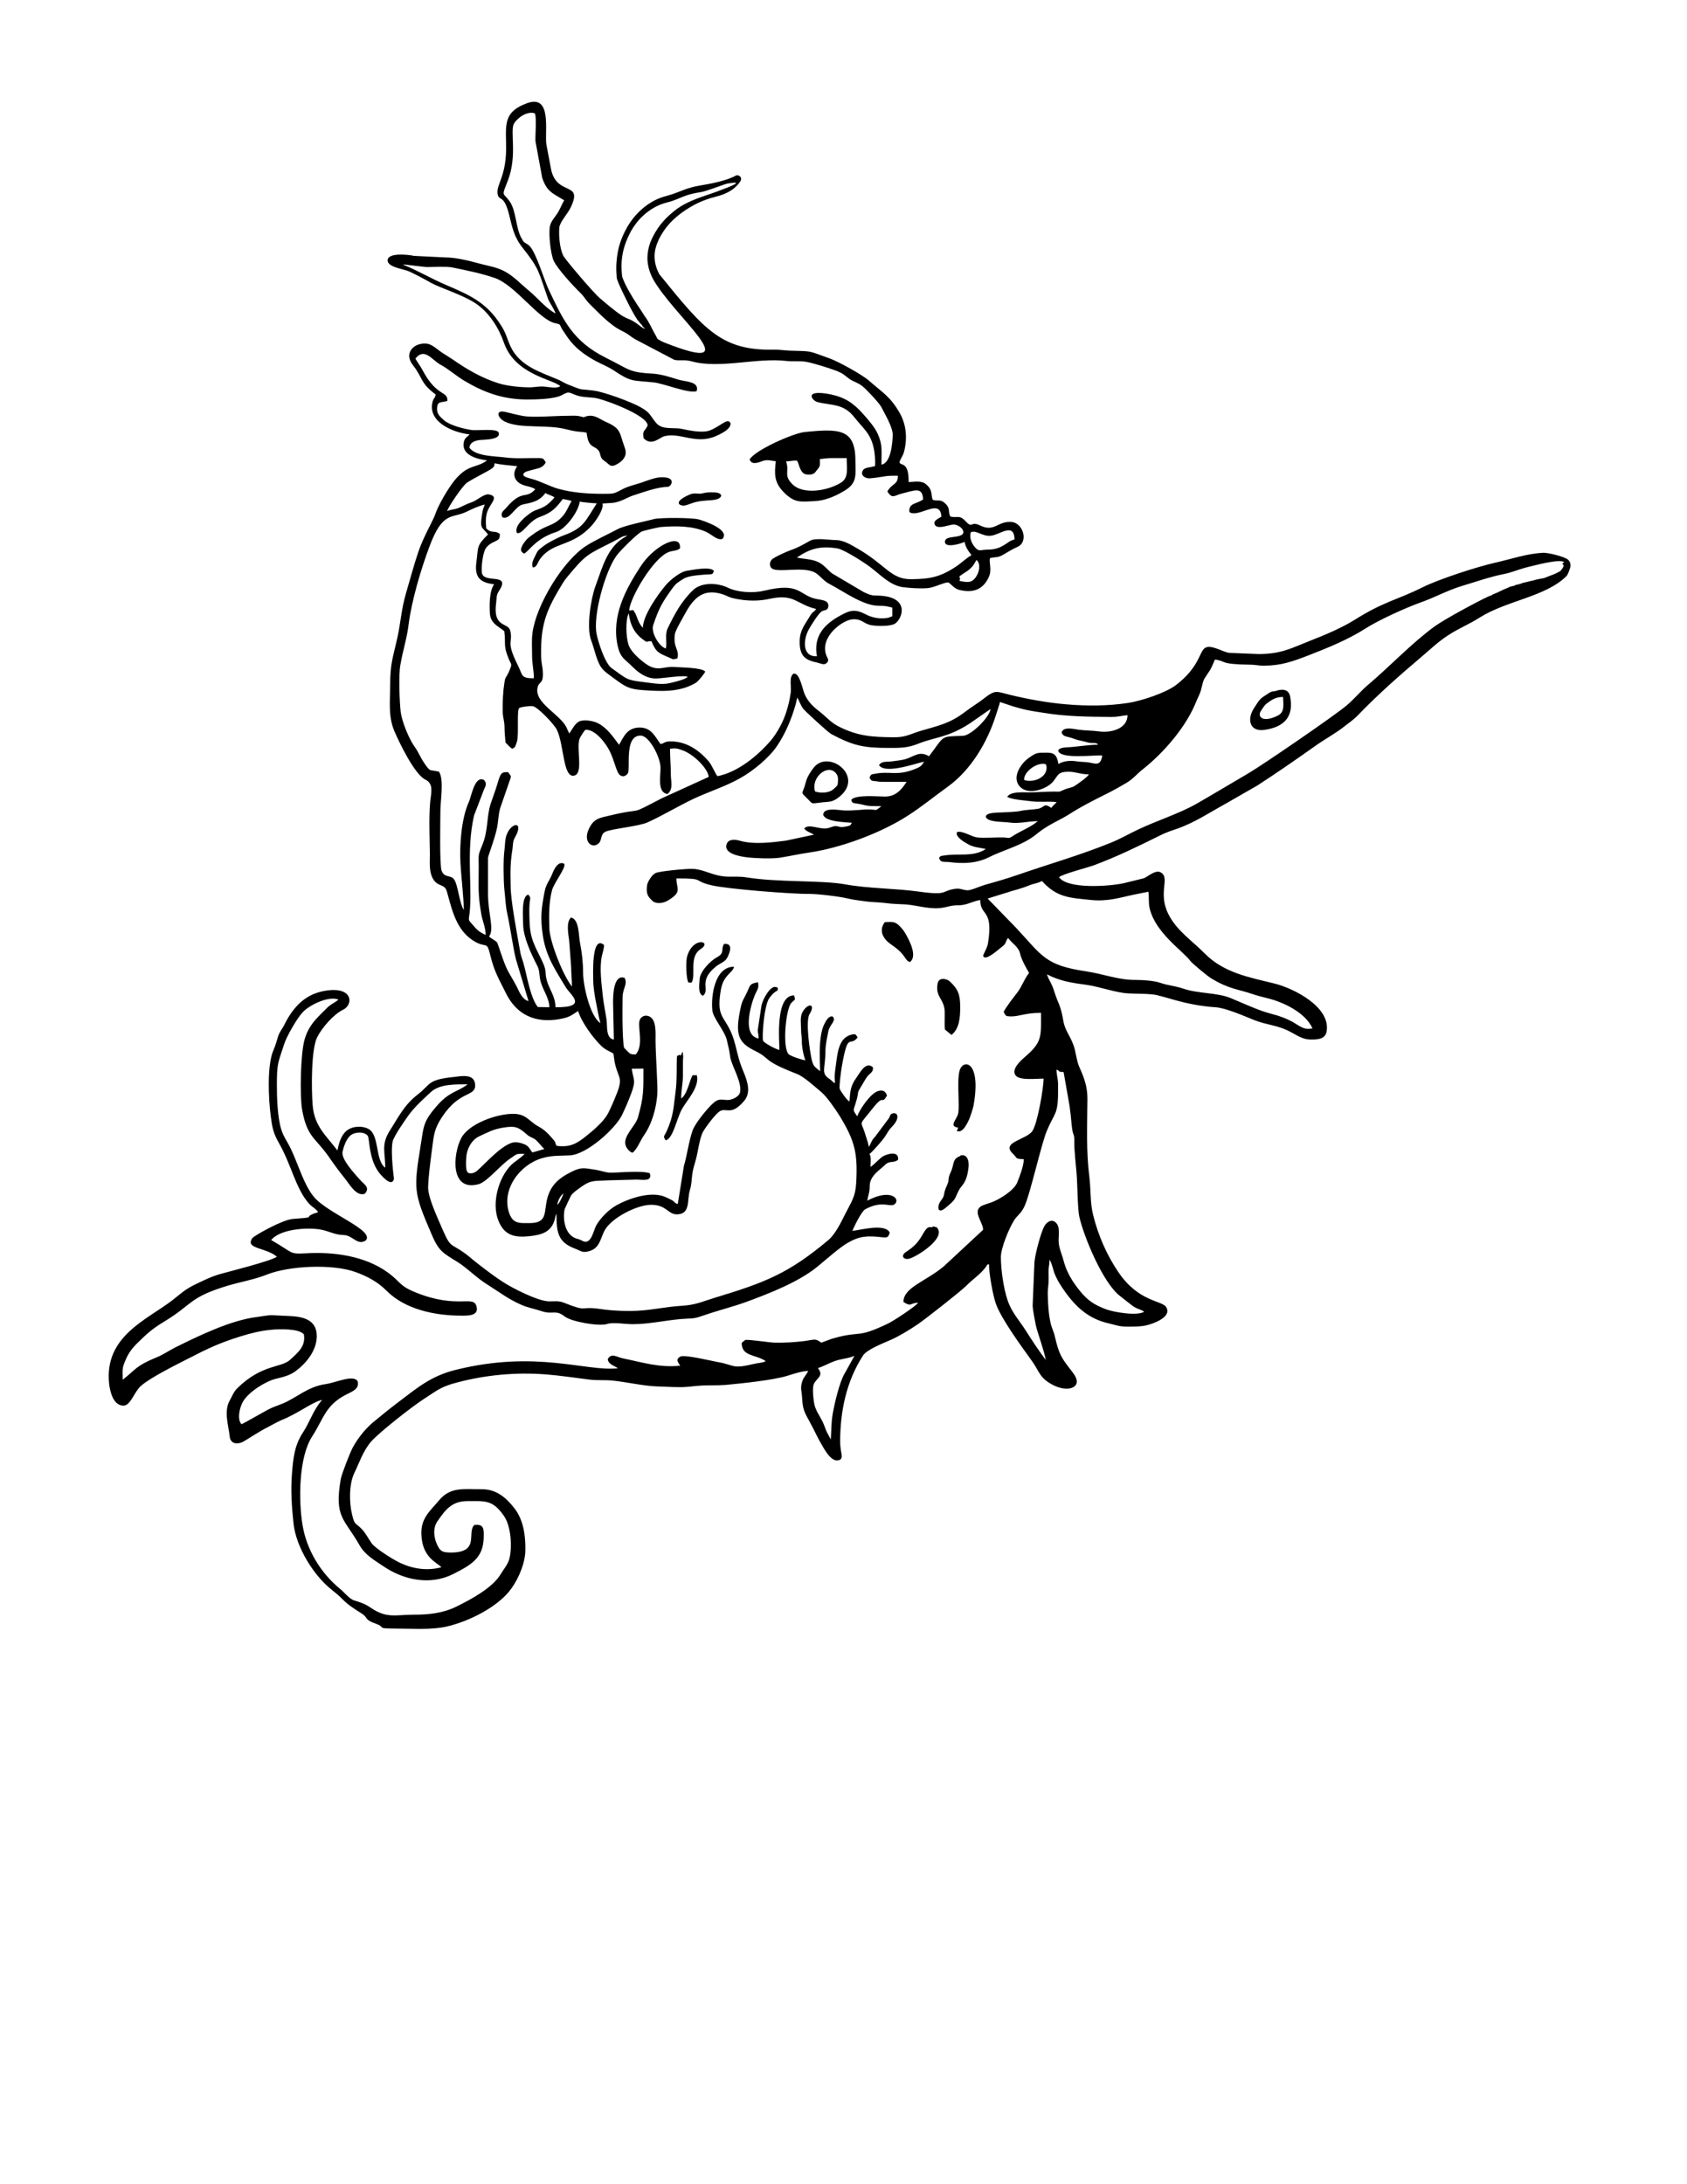 <?xml version='1.0' encoding='utf-8'?>
<svg xmlns="http://www.w3.org/2000/svg" width="8.5in" height="11in" version="1.1" style="shape-rendering:geometricPrecision; text-rendering:geometricPrecision; image-rendering:optimizeQuality; fill-rule:evenodd; clip-rule:evenodd" viewBox="0 0 8500 11000"> <defs> <style type="text/css">  .fil0 {fill:black}  </style> </defs> <g id="Layer_x0020_1">  <path class="fil0" d="M2839 6011c-3,11 -20,49 -31,57 2,-19 14,-46 31,-57zm5032 -3171c1,0 2,1 3,2 1,1 1,1 2,2 1,1 1,2 2,3 0,1 0,2 0,3 0,1 -1,4 -2,6 -4,8 -10,15 -16,22 3,-3 -14,6 -19,9 -9,4 -18,8 -27,11 -6,2 -12,5 -18,7 -5,2 -10,4 -15,6l-5 1 -5 1 0 0 -5 1 -5 1 -1 0 -1 0 -4 1 0 0c-3,1 -6,2 -10,2l0 0c-3,1 -6,1 -9,2l0 0 -2 1 -1 0 -3 1 -1 0 -2 1 -1 0 -3 1 0 0 -3 1 -1 0 -2 0 -8 2 -4 1 0 0 -4 1 0 0 -4 1 0 0 -4 1 0 0 -4 1 -1 0 -4 1 -4 1 0 0 -1 0 -3 1 -1 0 -4 1 -2 1 -2 1 -2 1 -1 0 -3 1 -1 0 -2 1 -3 1 -1 0 -3 1 -1 0 -3 1 -1 0 -4 1 -1 0 -4 1 0 0 -4 2 0 0 -4 2 0 0 -4 1 -1 0 -4 1 -1 0 -3 1 -1 0 -3 1 0 0 -3 1 -1 0 -2 1 -2 1 -2 1 -2 1 -2 1 -2 1 -3 1 -2 1 -3 1 -1 1 -3 1 -1 0 -4 2 -1 0 -4 2 0 0 -4 2 0 0 -4 2 0 0 -4 2 0 0 -4 2 -1 0 -4 2 -1 0 -3 2 -1 1 -3 1 -2 1 -3 1 -5 2 -2 1 -2 1 -3 1 -2 1 -3 1 -2 1 -3 2 -1 1 -4 2 -1 0 -4 2 -1 0 -5 2 0 0 -5 2c-58,27 -221,115 -269,150 -114,83 -225,201 -335,294 -38,32 -70,72 -107,103 -61,52 -422,299 -495,342 -87,51 -177,105 -264,155 -87,49 -198,84 -291,128 -49,23 -89,47 -141,68 -153,62 -311,107 -467,161 -52,18 -107,34 -161,49 -28,8 -55,21 -79,27 -26,7 -45,-10 -73,-6 -75,10 -35,35 -181,15 -128,-18 -254,-15 -381,-38 -114,-20 -338,-9 -490,-34 -36,-6 -65,-3 -100,-4 -71,-3 -113,-36 -171,-39 -27,-2 -169,11 -189,21 -18,8 -41,45 -43,62 -4,39 0,53 27,78 21,19 60,11 82,-4 69,-43 39,-56 39,-109 153,0 75,11 179,35 77,18 399,44 493,43 41,0 151,13 191,23 32,8 62,10 94,15 30,4 66,4 97,8 34,5 68,5 102,7 62,5 129,29 194,15 15,-3 28,-7 43,-9 20,-3 33,0 53,-4 32,-6 54,-20 85,-24 0,84 67,41 39,217 -4,27 -27,59 -24,65 11,29 82,-38 102,-53 13,-10 9,-20 23,-38 21,28 54,45 61,80 5,25 31,73 45,96 -25,31 -36,69 -61,101 -13,16 -63,81 -67,96 12,20 8,21 35,22 43,1 71,-18 153,-18 0,120 8,146 -82,223 -22,19 -69,62 -46,92 20,27 106,16 141,16 0,49 -31,229 -57,265 -32,44 -159,55 -98,113 25,24 9,26 55,28 1,32 -21,88 -33,118 -17,40 -87,83 -128,99 -14,5 -47,14 -57,22 -39,28 16,84 13,117l-197 183c-91,77 -204,106 -204,180 41,27 31,5 74,4 -12,18 -126,93 -152,105 -162,77 -129,34 -271,73 -22,6 -44,16 -65,23 -32,-23 -32,-15 -86,-8 -48,6 -99,9 -150,8 -29,-1 -135,-18 -148,-13l-17 14c-1,70 73,58 121,92 -15,9 -38,9 -55,13 -120,29 -96,7 -190,-9 -28,-5 -164,-38 -185,-27 -27,15 -10,30 -1,46 -106,11 -190,-17 -289,-37 -33,-7 -57,-29 -76,4 4,28 31,31 51,46 -160,18 -411,-94 -821,9 -122,31 -189,89 -287,163 -40,30 -85,67 -124,99 -40,33 -77,80 -102,125 -14,24 -57,135 -62,161 -34,195 17,198 95,335 28,49 75,75 121,106 104,70 236,96 351,38 88,-45 151,-79 153,-183 1,-41 3,-70 -47,-64 -40,39 30,137 -115,139 -45,0 -59,-4 -77,-50 -13,-34 -16,-74 5,-106 41,-60 73,-102 150,-103 91,0 128,-8 185,73 37,52 43,156 29,215 -7,30 -29,54 -45,81 -42,69 -151,127 -222,162 -69,34 -140,41 -217,41 -88,0 -133,20 -212,-33 -34,-23 -49,-27 -87,-39 -25,-8 -50,-42 -72,-59 -97,-80 -168,-197 -188,-322 -20,-121 -20,-339 49,-445 58,-90 66,-156 170,-210 31,-16 69,-28 59,-68 -23,-35 -110,8 -163,15 -90,13 -146,70 -216,98 -26,11 -48,17 -74,31 -15,8 -128,72 -132,73 -24,-25 -9,-85 6,-112 27,-49 111,-102 163,-116 36,-9 74,-17 104,-40 55,-41 105,-104 106,-174 1,-110 -116,-101 -179,-105 -72,-4 -51,-3 -124,7 -130,16 -291,94 -410,153 -31,16 -64,38 -94,50 -107,44 -102,59 -171,113 0,-54 -5,-56 17,-105 12,-28 30,-53 52,-75 52,-51 76,-74 140,-113 145,-87 123,-122 324,-182 65,-19 128,-29 194,-55 114,-45 331,-54 445,-13 59,21 114,50 158,95 95,95 246,125 376,125 29,0 90,3 77,-46 -15,-60 -92,14 -302,-69 -91,-36 -78,-54 -146,-103 -115,-83 -271,-104 -410,-96 -89,5 -61,-1 -177,-67 47,-55 174,-63 241,-54 49,7 76,28 124,29 47,1 68,54 111,28 51,-51 -194,-137 -262,-222 -52,-64 -80,-172 -120,-251 -15,-29 -32,-52 -42,-84 -20,-61 -23,-161 -23,-225 0,-112 5,-110 38,-211 12,-37 65,-129 92,-157 36,-38 130,-83 180,-64 -7,9 -37,23 -53,38 -16,15 -30,30 -46,46 -34,34 -58,70 -71,116 -21,71 -25,282 -13,354 25,140 66,140 134,237 27,39 50,71 80,108 24,29 59,95 102,79 29,-32 -4,-47 -24,-70 -26,-30 -97,-104 -88,-142 6,-27 18,-61 38,-80 21,-20 73,-23 89,1 10,16 4,111 54,181 12,16 68,83 78,34 0,0 -18,-130 -7,-186 6,-28 65,-112 84,-138 31,-41 72,-78 110,-113 44,-40 124,-38 184,-38 -51,40 -90,33 -158,112 -65,76 -63,97 -78,192 -36,225 -37,239 54,450 36,85 55,94 130,140 50,31 98,82 154,116 59,37 103,72 170,101 32,14 70,21 103,32 54,18 68,-10 114,26 34,27 174,51 214,38 29,-10 92,1 128,1 82,0 163,-19 245,-26 61,-5 56,2 116,-19 69,-24 139,-41 209,-66 117,-43 265,-100 362,-179 40,-33 110,-95 151,-119 62,-36 101,-37 173,-29 27,3 33,2 40,-24 -27,-47 -145,-12 -188,-8 3,-10 44,-98 65,-109 85,-46 124,-9 146,-24 34,-24 -14,-84 -136,-19 4,-29 12,-40 12,-74 0,-53 56,-84 77,-106 24,-24 42,-7 66,-26 5,-46 -51,-31 -75,-18 -19,11 -40,38 -64,54 0,-21 5,-49 -5,-65 19,-15 66,-70 77,-86 12,-18 19,-34 34,-49 43,-43 33,-74 9,-70 -16,2 -16,12 -21,23l-71 95c-21,21 -19,34 -32,51 -1,-16 -11,-42 -16,-59 -23,-80 -40,-39 36,-135 62,-79 41,-12 72,-64 -2,-3 -7,-35 -45,-23 -39,12 -92,92 -105,127 -21,-30 -21,-27 -10,-59 31,-98 -10,-24 53,-130 19,-32 39,-28 36,-58 -36,-31 -64,26 -82,51 -32,45 -32,69 -36,121 -13,-4 -48,-58 -49,-62 -4,-15 6,-85 9,-105 33,-194 40,-102 81,-155 -9,-14 -9,-19 -28,-15 -68,15 -73,91 -82,158 -11,76 -2,60 -5,88 -11,-7 -14,-14 -28,-23 -44,-29 -19,-51 -19,-142 0,-29 9,-67 14,-95 7,-37 42,-54 23,-76 -20,-7 -34,21 -43,38 -35,69 -19,225 -21,237 -26,-22 -34,-23 -42,-57 -9,-38 -33,-196 -11,-231 33,-53 -9,-58 -36,-9 -13,24 -7,57 -7,85 0,18 1,24 3,40 2,15 0,27 2,42 2,20 9,57 17,75 -16,-1 -78,-22 -86,-32 -31,-40 -12,-228 15,-257 20,-21 21,-10 14,-38 -96,0 -74,226 -74,275 -21,-5 -66,-29 -82,-45 -7,-15 4,-178 31,-216 31,-43 42,-31 43,-45 -4,-11 8,-5 -10,-11 -26,-8 -63,55 -72,91l-19 125c0,21 5,22 4,43 -82,-14 -42,-160 -21,-213 12,-31 25,-38 18,-70 -44,8 -38,14 -55,50 -14,30 -25,42 -32,77 -30,137 -13,177 73,219 83,41 30,46 211,116 34,13 92,66 122,91 28,23 73,89 93,121 76,125 91,186 83,335 -4,74 -25,97 -56,159 -21,42 -49,100 -84,130 -202,170 -322,215 -573,291 -72,22 -94,36 -173,41 -65,4 -131,18 -195,23 -59,5 -147,2 -205,-7 -114,-17 -60,18 -184,-31 -32,-13 -49,-7 -80,-8 -56,-2 -183,-67 -229,-97 -42,-27 -84,-59 -124,-90 -20,-15 -39,-32 -58,-47 -98,-74 -75,-15 -145,-178 -18,-42 -52,-120 -51,-163 2,-62 12,-132 20,-194 9,-71 11,-101 52,-162 87,-131 165,-99 165,-156 0,-63 -72,-47 -107,-43 -135,14 -114,35 -182,88 -70,54 -97,114 -141,182 -45,71 -23,108 -23,187 -52,-37 -28,-164 -84,-195 -33,-18 -82,-15 -111,9 -29,24 -39,65 -46,99 -59,-78 -117,-122 -125,-231 -6,-76 -8,-278 23,-339 24,-48 82,-115 131,-139 54,-26 50,-124 -102,-93 -94,19 -152,84 -194,168 -11,23 -24,35 -32,60 -8,25 -12,43 -23,68 -34,77 -25,249 -14,333 8,60 12,84 42,137 63,111 83,226 150,303 14,16 35,26 47,43 -8,5 -20,6 -29,11 -41,18 22,15 -99,24 -53,4 -196,85 -204,97 -37,55 67,45 124,93 -26,21 -238,74 -284,87 -47,13 -88,34 -132,55 -50,25 -69,45 -110,77 -130,100 -346,182 -319,423 5,41 22,110 74,108 35,-2 52,-70 87,-100 48,-42 177,-106 238,-137 101,-52 153,-77 264,-112 52,-16 100,-28 154,-33 37,-4 139,-7 164,23 10,60 -28,90 -69,128 -45,42 -142,21 -267,144 -18,18 -26,41 -38,62 -31,54 -4,133 0,179 3,37 35,43 64,30 17,-8 76,-49 129,-76 22,-11 45,-25 66,-34 86,-34 155,-91 207,-103 -46,53 -60,108 -97,165 -43,65 -49,132 -55,207 -7,84 -1,169 8,252 13,118 101,261 194,334 74,58 44,52 146,116 42,26 11,31 76,54 55,20 -9,23 107,24 78,0 172,7 247,-10 111,-25 263,-99 329,-194 37,-52 69,-129 69,-193 1,-73 -10,-152 -56,-210 -44,-56 -93,-96 -167,-95 -83,1 -153,-14 -211,55 -47,56 -93,91 -90,172 4,117 76,140 101,166 -70,19 -141,9 -206,-21 -32,-14 -126,-73 -145,-99 -15,-21 -33,-55 -50,-72 -33,-34 -36,-18 -49,-73 -15,-59 -16,-153 11,-209 26,-54 45,-113 85,-159 40,-46 212,-181 271,-218 68,-44 83,-59 164,-80 144,-38 298,-52 447,-40 75,6 145,17 218,26 41,5 77,1 117,5 61,6 158,27 216,29 40,1 77,4 118,4 40,1 75,-6 114,-8 41,-2 77,0 119,-3 75,-7 247,-24 319,-48 27,-9 71,-22 99,-23 -9,21 -22,29 -30,53 -11,34 -3,47 -1,78 3,65 12,77 42,132 21,38 37,76 60,114 17,29 53,93 92,69 15,-16 -2,-32 -2,-93 1,-152 31,-299 115,-430 20,-31 104,-63 140,-79 45,-20 97,-52 138,-80 34,-23 218,-167 243,-193 31,-32 72,-58 98,-94 12,-16 1,-10 16,-14 0,47 19,153 34,197 25,74 128,215 180,287 41,56 39,89 110,125 79,40 154,9 100,-61 -46,-61 -65,-79 -84,-151 -4,-15 -7,-30 -11,-45 -5,-16 -11,-29 -16,-45 -13,-51 -16,-107 -17,-158 0,-25 3,-36 4,-57 1,-18 0,-38 0,-57 0,-23 5,-32 5,-57 11,12 18,51 27,73 13,30 20,41 37,67 59,88 126,156 235,180 34,8 51,16 89,16 36,0 66,1 99,-6 32,-7 134,-42 100,-93 -22,-33 -138,-25 -240,-175 -59,-87 -102,-186 -127,-287 -16,-62 -11,-125 -19,-190 -17,-136 -11,-260 -10,-396 0,-63 -17,-107 -42,-163 -10,-23 -15,-58 -21,-83 -16,-66 -49,-89 -59,-150 -5,-28 -11,-57 -22,-83 -12,-27 -19,-49 -28,-76 -9,-27 -23,-44 -32,-72 67,35 127,43 200,53 70,10 143,39 210,43 39,2 83,1 122,5 57,6 157,54 319,65 48,3 141,43 190,63 69,28 121,25 190,63 28,15 58,35 91,36 34,1 80,2 87,-40 22,-122 -162,-216 -260,-241 -128,-32 -256,-53 -354,-152 -65,-66 -143,-116 -184,-200 -53,-107 11,-180 -37,-208 -25,-15 -59,16 -85,29l-102 25c-73,16 -283,31 -326,-30 13,-15 145,-49 175,-60 116,-43 226,-97 337,-152 28,-14 58,-24 88,-34 88,-32 160,-81 244,-127l155 -89c99,-64 197,-132 293,-200 46,-33 104,-64 146,-98 23,-18 47,-34 67,-55 100,-104 211,-202 321,-295 46,-39 84,-76 135,-109 52,-34 105,-55 157,-88 137,-87 334,-105 439,-210 7,-8 11,-22 15,-32 1,-2 2,-4 2,-6 2,-5 3,-10 3,-16 0,-6 -1,-10 -3,-15 -2,-5 -4,-8 -8,-12 -17,-17 -104,-37 -125,-36 -1,0 -2,0 -3,0 -86,5 -156,31 -241,50 -89,20 -282,82 -368,125 -126,63 -190,69 -337,161 -65,41 -150,77 -222,105 -102,40 -147,68 -263,69l-151 -6c-34,-6 -95,-46 -123,-23 -27,21 -28,97 -145,186 -52,39 -174,79 -239,89 -104,16 -210,16 -315,7 -94,-8 -192,-26 -283,-48 -66,-16 -70,-27 -126,16 -31,25 -66,45 -97,69 -81,62 -136,70 -229,98 -54,17 -74,32 -134,31 -105,-1 -180,-5 -277,-55 -40,-21 -60,-47 -93,-73 -34,-26 -59,-49 -77,-89 -10,-23 -26,-112 -56,-103 -24,14 -10,70 -14,95 -6,39 -10,57 -21,93 -15,51 -46,108 -79,148 -67,78 -167,160 -269,180 -12,-13 -27,-54 -44,-74 -51,-60 -117,-103 -196,-101 -30,1 -25,9 -47,13 -30,-40 -46,-83 -106,-83 -62,1 -79,45 -103,87 -31,-41 -60,-86 -109,-110 -23,-11 -70,-19 -93,-7 -22,11 -35,42 -49,60l-6 -13c-3,-6 -6,-12 -8,-18 -34,-68 -166,-124 -145,-203 8,-30 29,-13 26,-75 -2,-38 -9,-43 -9,-96 0,-134 21,-203 90,-320 11,-18 26,-45 40,-61 97,-117 100,-113 231,-179 40,-20 54,-34 71,-29 -98,48 -123,159 -158,252 -23,62 -46,207 -22,272 9,23 17,54 25,79 23,69 36,73 91,114 59,43 75,54 150,59 91,6 182,11 263,-38 11,-7 44,-47 46,-56 -19,-21 -124,-20 -157,-23 -54,-4 -83,27 -144,-17 -30,-22 -73,-59 -85,-94 -13,-38 -17,-126 1,-159 6,54 26,97 68,129 30,23 16,11 46,11 23,57 39,61 88,82 24,10 15,12 43,5 11,-47 -22,-51 -13,-122 3,-20 38,-78 49,-99 40,-74 86,-130 178,-106 50,13 32,21 112,32 46,6 94,5 138,-5 126,-28 134,27 235,51 -10,16 -17,12 -29,32 -28,48 -54,74 -54,134 0,65 23,91 85,103 18,4 35,15 49,5 18,-14 6,-26 0,-41 -34,-93 82,-177 132,-181 51,-3 54,23 97,30 28,5 95,6 117,-8 36,-23 73,-122 -54,-139 -54,-7 -50,6 -105,-21l-159 -94c-23,-19 -40,-43 -70,-57 -32,-15 -71,-14 -106,-22 66,-45 118,-60 204,-46 33,5 137,72 167,95 50,38 99,91 162,100 39,5 87,8 126,5 34,-3 78,-28 104,-29 22,15 30,34 64,40 64,13 112,-5 140,-67 17,-37 0,-71 6,-95 31,-8 39,0 71,-20 23,-14 44,-26 68,-37 56,-25 28,-119 -29,-125 -72,-7 -86,54 -161,17 -47,-23 -36,17 -69,-18 -35,-38 -41,-18 -79,-26 -14,-20 1,-39 -24,-64 -28,-28 -39,-11 -66,-21 -10,-31 1,-48 -32,-77 -25,-22 -60,-13 -89,-12 1,-108 -41,-79 -46,-100 3,-15 17,-31 23,-53 17,-67 12,-135 -22,-195 -48,-84 -87,-103 -155,-163 -34,-30 -155,-97 -201,-113 -113,-41 -86,-34 -197,-38 -28,-1 -49,-5 -78,-5 -264,6 -351,-96 -581,-381 -14,-28 -21,-50 -23,-82 -1,-37 8,-63 23,-96 30,-57 65,-95 117,-133 53,-37 101,-61 164,-77 34,-9 60,-18 89,-38 17,-13 28,-24 40,-42 2,-4 3,-8 3,-12 -1,-5 -2,-8 -5,-11 -3,-3 -7,-5 -11,-6 -5,-1 -8,0 -12,2 -44,25 -127,41 -177,49 -78,13 -102,34 -168,52 -46,12 -79,29 -116,58 -36,30 -60,58 -84,98 -34,60 -50,111 -55,179 -2,26 -1,48 1,74 -3,15 56,129 66,149 7,14 15,28 23,42l1 1 0 0 0 1 0 1 0 0 1 1 0 0 1 1 0 0 1 1 0 1 0 1 1 1 0 0 1 1 0 0 1 1 0 0 0 1 1 1 0 0 1 1 0 0 1 1 0 0 0 1 0 1 0 0 1 1 0 0 1 1 0 0 1 1 0 1 0 1 1 1 0 0 1 1 0 0 1 2 1 1 0 0 1 1 0 0 1 1 0 0 1 1 1 1 0 0 1 1 0 0 1 1 0 0 1 1 0 1 0 1 1 1 0 0 1 1 0 0 1 1 2 3 1 1 0 0 1 1 1 1 1 1 0 0 1 1 0 0 1 1 0 0 1 1 1 1 1 1 0 0 2 3 0 1 0 1 1 1 0 0 1 1 0 0 1 1 0 0 1 1 1 1 0 0 1 1 0 0 1 1 1 1 0 0 1 1 0 0 1 1 0 0 1 1 0 0 1 1 0 1 0 1 1 1 0 0c-20,-9 -25,-17 -43,-29 -61,-42 -33,4 -186,-128 -31,-27 -175,-195 -183,-214 -17,-38 -22,-97 -19,-139 2,-28 44,-72 58,-103 62,-131 -65,-55 -98,-184l-25 -132c-10,-65 31,-257 -100,-207 -109,41 -106,97 -103,201 5,172 -54,207 -42,259 8,33 31,-3 57,100 16,65 25,113 68,167 87,110 78,116 129,259 8,20 31,50 37,72 -30,-15 -67,-51 -91,-75 -26,-27 -60,-53 -87,-78 -89,-83 -123,-75 -231,-105 -39,-11 -101,-24 -142,-24l-162 -8c-26,-6 -130,-18 -133,21 -2,37 80,44 110,58 38,18 72,36 109,57 45,25 165,62 227,105 68,47 114,122 140,196 56,162 247,184 284,219 -16,13 -54,5 -74,3 -32,-4 -51,3 -82,3 -46,0 -113,-7 -154,-20 -84,-26 -160,-70 -230,-119 -19,-13 -35,-22 -53,-34 -42,-27 -62,-60 -120,-43 -34,10 -72,50 -29,105 51,65 35,88 114,147 -2,18 -8,15 -14,32 -32,105 101,160 185,169 -10,12 -25,17 -29,39 -14,66 69,86 117,92 -54,41 -94,16 -164,101 -32,40 -82,124 -98,173 -10,29 -59,112 -84,186 -24,72 -41,136 -62,208 -24,81 -27,149 -44,226 -22,99 -36,128 -36,235 0,77 -11,157 20,232 23,54 102,221 158,247 41,20 29,64 24,107 -8,81 -3,184 -2,268 0,41 -5,84 14,121 24,46 59,26 71,65 27,95 48,205 148,258 53,28 54,-7 71,64 21,85 42,117 79,192 54,110 149,152 269,131 49,-9 55,-15 95,-41 16,54 74,135 117,176 24,23 43,26 61,39 5,36 5,47 17,83 12,35 21,43 12,82 -6,26 -47,121 -61,144 -24,38 -67,75 -102,103 -49,40 -84,61 -152,52 -10,-14 -3,-16 -15,-29 -23,-27 -44,-51 -76,-68 -49,-26 -61,-64 -128,-64 -80,-1 -223,48 -262,122 -42,80 -58,272 88,232 43,-12 111,-98 159,-129 36,-24 25,-24 72,-24 -11,16 -51,40 -67,56 -64,64 -100,192 -65,280 30,76 82,87 158,79 62,-7 110,-21 127,-87 0,-2 3,-14 3,-14 0,-1 1,-2 1,-3l4 -9c0,91 5,143 94,176 30,11 35,23 72,12 52,-15 55,-63 76,-103 34,-64 162,-129 233,-130 81,-1 87,51 135,48 66,-3 47,-72 62,-122 9,-29 8,-50 12,-79 3,-25 11,-49 18,-74 11,-40 19,-111 37,-142 13,-23 61,-87 82,-101 34,-23 58,26 125,-54 35,-42 16,-98 -3,-144 -24,-58 -27,-78 -42,-137 -39,-154 -101,-115 -73,-277 13,-78 62,-86 66,-117 -96,0 -116,145 -109,218 3,40 60,101 73,150 3,14 6,28 10,43 4,18 5,31 8,48 12,51 58,121 49,173 -5,24 -45,42 -69,39 -38,-4 -46,-4 -76,25 -28,28 -82,94 -94,128 -20,57 -27,121 -44,179l-31 192c-16,-4 -13,-10 -29,-19 -9,-5 -25,-13 -35,-17 -71,-30 -181,7 -244,42 -40,22 -81,64 -103,102 -13,23 -24,96 -65,80 -4,-2 -10,-6 -18,-9 -5,-2 -14,-4 -20,-6 -56,-21 -66,-98 -56,-147 0,-1 30,-65 32,-68 10,-16 40,-36 57,-48 47,-33 72,-25 124,-29l149 -4c31,0 81,12 67,-32 -48,-16 -184,0 -206,-3 -19,-2 -42,-10 -65,-14 -57,-8 -71,-17 -126,11 -32,16 -67,38 -89,68 -70,94 -1,188 -117,189 -50,0 -85,6 -105,-49 -42,-120 54,-246 166,-278 53,-15 86,-11 139,-14 85,-4 227,-132 262,-201 16,-33 33,-72 46,-107 28,-73 12,-71 4,-128l59 -1c0,109 2,142 -28,247 -12,42 -76,93 -62,139 5,16 19,32 34,38 21,-12 41,-62 56,-84 42,-59 64,-136 70,-210 3,-43 -9,-201 -9,-275 0,-32 5,-97 -28,-116 -18,-10 -37,-6 -48,9 -22,30 22,129 -24,181 -24,-1 -27,-1 -41,-16 -19,-20 -18,-12 -21,-41 -6,-75 -5,-155 -4,-232 0,-43 27,-65 10,-97 -56,-19 -58,87 -58,124l4 187c-42,-7 -32,-68 -37,-101 -6,-40 -15,-83 -19,-121 -6,-60 -17,-135 -5,-197 3,-14 14,-48 11,-58 -64,-52 -54,152 -54,180 0,29 8,81 14,109 7,34 13,71 22,105 -53,-35 -87,-192 -87,-253 0,-52 -6,-103 -16,-154 -7,-36 -3,-115 -45,-125 -26,25 -13,84 -9,118l10 134c0,35 4,63 4,96 -44,-54 -111,-222 -114,-292 -2,-67 -3,-127 13,-192 10,-39 76,-120 61,-135 -30,-15 -51,29 -60,53 -15,36 -30,48 -38,88 -16,85 -23,131 -8,226 16,102 65,173 115,256 23,38 116,102 -52,100 -1,-55 -30,-88 -43,-132 -17,-62 10,-35 -42,-137 -45,-87 -46,-122 -47,-220 0,-65 13,-57 -5,-78 -37,7 -26,116 -26,152 1,62 40,146 69,202 15,28 11,44 17,75 10,49 45,87 46,138l-58 -1c-36,-43 -54,-152 -68,-204 -14,-54 -15,-36 -27,-108 -13,-76 -42,-227 -42,-297l-1 -61c0,-47 3,-81 10,-125 3,-20 1,-39 12,-58 53,-92 -29,-77 -46,2 -3,13 -4,42 -6,59 -7,46 -5,154 -1,197 5,41 6,86 15,125 16,73 30,178 44,231l63 209c-29,-6 -46,-44 -58,-70 -15,-30 -32,-56 -47,-84 -23,-45 -49,-137 -54,-142 -8,-9 -32,-21 -40,-29 28,-36 -5,-114 -5,-214l0 -183c1,-11 31,-87 44,-144 8,-36 7,-68 17,-105l47 -136c12,-31 7,-25 -7,-46 -35,0 -37,2 -56,66 -9,30 -22,64 -32,94 -21,65 -11,134 -43,210 -22,53 -17,45 -17,105 0,104 -5,137 13,240 6,37 22,66 22,105 -32,-15 -43,-24 -66,-52 -12,-15 -21,-18 -18,-36 22,-131 -18,-329 26,-515l51 -133c10,-18 12,-30 -2,-45 -47,-23 -63,85 -76,112 -37,82 -47,213 -42,307 3,60 17,181 17,236 -23,-34 -29,-128 -50,-155 -17,-22 -48,-5 -62,-43 -11,-30 -6,-261 -6,-304 0,-46 19,-155 -7,-194 -49,-13 -41,6 -76,-46 -17,-25 -29,-55 -45,-77 -30,-41 -65,-127 -72,-177 -6,-53 -11,-185 -2,-236 12,-73 33,-132 42,-207 15,-118 62,-277 104,-389 68,-184 114,-141 189,-178 28,-14 60,-28 90,-36 -4,15 -8,20 -11,37 -16,91 -3,73 28,114 -60,59 -48,61 -59,142 -10,77 22,101 90,109 -24,31 -24,100 -22,143 2,53 39,66 73,93 8,68 -6,71 22,139 13,32 19,23 4,59 -19,44 -20,28 -25,58 -8,51 -10,99 -9,153 1,26 9,46 9,74 0,25 3,52 5,78 12,11 22,25 34,31 11,-6 14,-2 24,-37 10,-34 -2,-156 11,-168 11,-6 53,-11 69,-9 25,4 110,94 121,119 37,78 30,247 89,230 45,-13 8,-137 25,-185 3,-8 22,-38 29,-45 49,-5 103,67 123,107 26,53 34,110 53,122 15,10 30,3 39,-11 13,-25 -20,-190 64,-189 43,0 98,107 100,158 2,41 -19,129 35,136 31,-23 17,-62 17,-101 0,-44 -4,-81 -4,-127 27,-2 32,-4 68,10 59,24 124,94 127,132l-237 108c-181,94 -76,42 -259,86 -49,12 -81,13 -106,64 -36,71 18,108 49,75 15,-15 7,-43 31,-56 30,-16 167,-27 214,-48 79,-36 149,-79 228,-117 76,-36 168,-65 239,-106 63,-35 144,-101 184,-160 43,-63 74,-137 95,-211l8 -34c12,18 15,36 31,57 10,12 122,116 140,126 112,60 166,70 288,70 62,0 95,1 153,-22 82,-33 146,-29 257,-101l105 -73c-4,41 -98,134 -139,135 -117,5 -89,-5 -171,103 -49,-29 -73,1 -120,15 -17,5 -48,8 -68,11 -25,4 -49,-4 -64,19 33,50 206,-17 227,-17 -15,24 -22,27 -50,38 -87,34 -123,8 -196,22 -20,4 -20,1 -29,19 10,20 12,16 33,19 19,3 29,3 49,3 35,0 70,0 105,0 -28,43 -57,74 -109,74 -39,0 -150,-11 -170,17 4,16 9,15 26,18 14,2 26,4 40,8 33,8 53,3 86,6 -37,26 -15,17 -61,16 -31,-1 -77,7 -127,5 -25,-1 -105,-18 -105,22 10,35 109,37 144,40 -8,13 -4,13 -21,17 -6,2 -27,5 -30,5 -31,-4 -23,-11 -62,3 -42,16 -103,-25 -127,4 12,16 34,21 49,31l-141 30c-70,9 -162,21 -234,0 -21,-6 -55,-9 -64,16 -20,50 69,64 102,68 41,5 125,8 165,2 51,-8 98,-19 148,-26 159,-23 364,-99 499,-187 70,-45 133,-97 200,-145 116,-84 199,-223 242,-360l18 -56c2,-9 0,-5 3,-10l66 22c26,7 44,13 73,19 26,5 51,9 78,13 115,19 224,20 342,21 37,0 52,-6 83,-9 0,70 -85,90 -143,82 -34,-5 -71,-4 -105,-9 -23,-3 -75,-17 -84,14 5,18 21,20 37,24 17,4 31,11 47,15 20,4 32,7 50,12 23,6 38,-4 50,11 -53,0 -106,11 -157,13 -14,1 -43,3 -44,18 12,43 183,20 222,23 -9,57 -35,40 -70,35 -20,-3 -36,-2 -56,-5 -33,-5 -66,-4 -95,13 -7,-38 -15,-57 -57,-57 -51,0 -53,-1 -92,26 -44,31 -91,105 -40,150 43,38 134,7 165,-34 24,-32 24,-45 72,-46 35,-1 67,14 105,13 -3,12 -58,50 -72,59 -15,9 -33,10 -49,17 -29,12 -18,12 -54,11 -46,0 -83,4 -127,4 -35,0 -91,-5 -109,22 18,14 86,18 114,22 46,7 90,0 135,5 -9,11 -16,14 -27,29 -40,-28 -32,-1 -69,5 -32,5 -58,4 -89,11 -18,4 -71,6 -93,7 -15,1 -79,-1 -79,22 8,29 91,24 120,29 49,7 91,-7 142,-7 -33,29 -86,49 -123,73 -25,17 -21,10 -51,9 -39,-1 -95,4 -131,0 -28,-3 -76,-36 -102,-27 -10,23 34,49 52,59 32,19 58,18 93,26 -61,42 -140,21 -210,33 -18,3 -13,-1 -25,10 4,28 25,20 51,23 70,9 138,7 201,-25 69,-34 147,-54 210,-95 38,-25 29,-26 89,-63 32,-19 69,-36 98,-54 67,-43 127,-73 197,-108 32,-16 68,-36 98,-54 35,-21 52,-45 83,-69 107,-85 219,-215 269,-342 6,-16 18,-37 22,-52 18,-71 10,-47 47,-105 10,-16 16,-36 25,-53 59,8 19,24 179,26 23,0 40,5 65,5 89,0 146,-21 227,-52 97,-38 197,-78 285,-134 68,-44 210,-108 284,-134 65,-23 131,-59 199,-80 66,-20 151,-49 218,-62 30,-5 74,-23 108,-32 43,-10 166,-45 194,-28zm-4455 -1792c-56,42 -95,82 -127,145 -11,22 -19,43 -23,67 -3,16 -4,29 -4,45 2,37 10,63 26,96 102,190 503,499 62,325 -14,-5 -25,-12 -37,-19l0 0c-6,-12 -13,-25 -20,-37 -10,-20 -21,-42 -33,-61 -10,-15 -20,-29 -29,-44 -29,-43 -60,-91 -82,-137 -4,-10 -11,-24 -14,-34 -11,-87 4,-156 46,-233 22,-37 44,-63 77,-90 34,-26 63,-41 105,-52 17,-4 31,-9 48,-16 46,-19 66,-27 118,-35 33,-5 118,-40 138,-44 86,-14 24,12 -58,42 -64,23 -137,43 -192,82zm1875 5839l0 0zm0 0l0 0zm-3674 170l0 0zm2344 -4734c22,1 29,-5 55,-3 10,14 14,63 45,69 16,3 36,2 46,-10 29,-35 24,-29 24,-67 26,-3 37,-5 65,-5 23,0 47,0 70,0 0,48 12,99 -29,124 -71,43 -188,59 -241,11 -51,-47 -17,-67 -35,-117zm-1006 -146c6,30 5,58 39,75 44,22 18,47 50,68 30,20 30,40 73,13 29,-19 44,-44 31,-78 -29,-79 -16,-96 -99,-132 -28,-13 -53,-35 -88,-28 -32,7 -5,9 -42,1 -16,-4 -42,-2 -59,-2 -65,0 -173,10 -224,1 -35,-6 -60,-14 -93,-21 -47,-10 -37,30 0,49 76,38 210,13 310,39 66,17 74,10 101,17zm1152 1810c-23,-70 61,-141 103,-95 13,14 13,26 12,45 -1,23 -6,21 -21,36 -21,21 -66,23 -94,13zm721 1692l-7 17c25,9 41,-17 57,-48 9,-17 25,-65 28,-85 39,-223 -56,-233 -72,-168 -14,60 4,184 -8,219 -9,27 -45,59 2,65zm1637 -2169c0,37 10,74 -25,93 -79,40 -107,6 -86,-24 9,-13 16,-26 27,-35 29,-21 46,-34 84,-34zm-1705 1674l34 28c41,-31 44,-92 44,-140 0,-63 -10,-90 -53,-130 -13,-12 -55,-24 -61,12 -12,68 33,75 36,140 1,30 -2,61 1,91zm77 638c-34,14 -30,31 -40,64 -3,11 -12,27 -15,38 -6,24 1,20 -11,46 -23,51 -5,44 -31,78 -20,27 -17,69 23,36 57,-47 44,-42 68,-89 14,-28 40,-33 49,-117 2,-18 0,-50 -20,-58 -9,-3 -1,-2 -10,-2 -26,1 -1,-1 -13,4zm-1426 -501c-3,34 1,122 -7,176 -11,79 -9,121 -46,202 -11,24 -19,21 -4,44 39,-9 56,-115 84,-161 28,-47 87,-109 73,-167l-21 0c-15,21 -26,97 -58,117 0,-44 9,-75 9,-118 0,-20 0,-41 0,-61 0,-45 4,-7 -1,-57 -23,44 1,2 -29,23zm1174 -476c38,-30 -2,-105 -17,-133 -13,-24 -18,-30 -37,-50 -23,-23 -39,-19 -73,-18 -33,45 -7,86 34,114 78,53 64,79 93,87zm112 1335c-13,3 -21,-12 -47,35 -25,44 -44,63 -85,90 -28,18 -14,41 16,34 34,-8 179,-97 144,-151 -5,-8 -5,-7 -13,-9 -23,-6 -7,0 -15,2zm-1155 -1165c38,-31 -27,-74 66,-148 24,-19 45,-21 58,-47 13,-27 28,-71 -18,-66 -17,27 5,45 -34,66 -34,18 -87,72 -89,112 -1,26 -10,75 18,83zm-5 -2530c-19,5 -37,-6 -63,6 -88,39 -48,58 -25,55 14,-2 38,-13 54,-17 51,-13 99,-5 121,-20 22,-15 2,-28 -20,-29 -34,-1 -40,-1 -67,5zm-68 2463l15 1c25,-36 -15,-130 46,-169 61,-39 -38,-67 -68,37 -7,23 -5,115 7,132zm2962 -1469c-16,5 -20,0 -37,11 -50,32 -44,28 -76,77 -36,55 -22,119 52,109 100,-14 151,-66 130,-170 -10,-49 -67,-28 -69,-27zm-2331 387c-16,20 -33,47 -39,70 -18,73 -33,45 11,90 22,23 14,22 61,16 36,-5 55,0 84,-20 152,-105 -41,-253 -117,-156zm-323 -1553c8,28 38,19 59,11 30,-12 45,-4 73,-1 -8,66 -8,107 40,156 55,55 83,48 152,45 55,-2 106,-24 153,-52 68,-40 56,-82 56,-153 0,-160 -82,-161 -257,-143 -56,6 -248,90 -276,138zm289 4594l0 0zm1226 -22l0 0zm0 0l0 0zm-13 -17l1 1 0 0 0 0c0,0 -2,-1 -1,-1zm-4 -9c0,0 1,1 1,1 0,0 -2,-1 -1,-1zm1 1l0 0 0 0zm-6 -10l0 0c-34,-44 -71,-101 -101,-148 -34,-54 -72,-92 -93,-156 -20,-60 -33,-153 -33,-216 0,-44 41,-144 66,-183 16,-27 33,-31 52,-70 29,-59 85,-315 114,-383 37,-89 56,-79 56,-192 0,-19 1,-42 -1,-60 -2,-16 -7,-40 -7,-55 22,6 0,11 36,12l30 171c4,28 8,62 10,90 7,71 14,41 14,86 -1,59 10,129 13,188 3,49 4,156 12,193 22,99 118,332 204,399 19,15 37,29 56,44 29,24 47,22 67,36 -35,23 -155,2 -192,-12 -62,-24 -91,-43 -133,-94 -36,-45 -65,-91 -80,-147 -7,-29 -21,-59 -25,-88 -5,-32 9,-78 -11,-103 -22,-28 -51,-9 -64,17 -17,34 -45,138 -48,179l-9 218c1,23 11,72 16,98 5,27 47,143 50,177zm-1083 401l-21 -39c-8,-17 -11,-30 -19,-47 -14,-31 -32,-52 -42,-85 -6,-22 -14,-91 -4,-111 17,-32 51,-40 20,-79 32,-10 57,-26 87,-36 30,-11 71,-13 97,-26 0,0 -45,83 -48,87 -27,43 -53,156 -62,209 -7,43 -6,81 -9,127zm437 -684l0 0zm-336 -362l0 0zm-367 -912l0 0zm1056 -768l100 -31c28,-10 59,-15 106,-34 26,-11 42,-10 67,-23 75,83 138,84 242,95 90,10 151,-12 224,-27l70 -14c5,28 -1,52 7,85 29,122 166,212 206,265 9,12 90,79 105,87 90,54 133,53 206,78 20,7 54,16 75,21 80,19 192,72 228,152 -45,9 -61,-10 -99,-32 -33,-18 -68,-31 -104,-40 -65,-16 -145,-54 -208,-80 -69,-29 -163,-22 -240,-48 -40,-14 -74,-15 -115,-29 -34,-12 -93,-15 -129,-15 -80,1 -163,-31 -245,-43 -210,-31 -222,-79 -355,-221l-142 -146zm-2134 1479l-4 4 4 -4zm4 -4l-4 4 4 -4zm4 -4l-4 4 4 -4zm4 -4l-4 4 4 -4zm0 0l0 0zm9 -9l1 1c0,0 -2,-1 -1,-1zm-122 -196l-60 17c-13,-18 -18,-32 -39,-41 -20,-8 -44,-14 -63,-8 -61,19 -135,106 -177,142 -14,12 -45,22 -52,-3 -5,-18 -3,-62 0,-80 7,-38 28,-75 65,-92 46,-21 66,-34 119,-43 62,-10 77,-3 119,34 20,18 31,14 48,30 14,13 28,32 40,43zm131 -803l5 8 -5 -8zm2287 -1056c-2,-44 70,-93 110,-79 20,61 -60,97 -110,79zm-180 -344l0 0zm-1811 -510l-2 9 2 -9zm1667 -148c-5,-14 1,2 1,-10 0,-14 -3,2 -2,-14 15,-12 36,-23 49,-34 24,-22 21,-24 36,-48 23,19 14,61 -1,83 -22,35 -45,30 -83,23zm56 -246c30,-11 58,23 101,18 46,-5 116,-69 119,18 -13,7 -13,2 -30,14 -38,27 -63,38 -106,38 -36,0 -44,14 -67,-16 -15,-19 -26,-47 -17,-73zm-1736 14c1,-1 1,1 1,2 0,0 1,1 1,1 0,0 -9,4 -2,-3zm-724 -140l0 0zm2143 -122l0 0zm-1405 641c6,-66 123,-265 200,-293 21,-8 40,-5 56,-18 9,-82 -128,-16 -196,87 -79,120 -150,253 -118,403 14,62 35,66 74,105 33,33 71,60 119,60 32,0 145,-19 160,-8 -15,14 -64,25 -89,31 -38,9 -79,2 -118,-3 -106,-13 -91,-12 -176,-72 -34,-24 -68,-132 -76,-172 -19,-94 43,-315 100,-394 18,-25 102,-109 127,-122 8,-4 88,-23 99,-23 75,-6 158,-6 227,25 27,13 56,44 81,35 40,-46 -88,-89 -119,-98 -32,-9 -193,-10 -225,-2 -45,12 -148,32 -184,51 -51,27 -109,53 -157,83 -117,74 -253,297 -272,439 -5,35 -2,79 -2,116 0,42 9,73 9,113 -68,0 -55,-15 -80,-64 -64,-128 -24,-111 -39,-175 -10,-45 -89,-12 -71,-142 3,-23 0,-37 13,-57 66,-98 -77,-35 -85,-94 -4,-28 5,-102 20,-123 33,-45 75,-26 70,-72 -26,-21 -39,1 -68,-28 -3,-30 -4,-64 8,-91 16,-38 57,-70 6,-80 -24,-5 -60,30 -86,39 -18,6 -40,16 -58,25 -26,13 -45,10 -67,20 6,-22 79,-130 101,-144 29,-18 49,-28 78,-44 71,-37 54,-35 61,-53 30,8 80,11 113,15 -20,27 -21,61 8,83 27,20 59,16 83,33 -47,53 -65,-2 -145,92 -14,17 -32,24 -21,49 37,17 64,-55 102,-64 45,-10 83,-14 115,-58 14,9 32,12 46,22 -12,15 -31,34 -48,44 -24,15 -45,17 -66,30 -29,19 -91,67 -76,105 28,11 59,-61 117,-81 60,-21 80,-45 115,-90 17,4 29,5 44,10 -17,29 -26,58 -51,83 -50,51 -74,29 -167,103 -8,6 -25,27 -29,36 -11,22 -12,31 7,43 22,-6 55,-75 163,-109 49,-16 112,-103 118,-153 6,3 75,9 86,9 -57,87 -64,124 -166,161 -26,9 -84,39 -105,56 -24,20 -24,15 -38,45 -9,19 -23,41 -13,61 22,-2 21,-23 38,-45 66,-88 160,-56 260,-168 19,-21 62,-83 52,-109 37,-4 51,1 88,-12 26,-9 45,-22 74,-31 51,-16 117,-41 169,-41 20,-6 42,-53 -40,-48 -26,1 -70,18 -95,27 -31,10 -60,16 -91,31 -49,25 -42,25 -102,25 -77,0 -150,-5 -224,-25 -43,-12 -90,-38 -134,-50 -8,-2 -16,-4 -24,-7 -19,-6 -27,-16 -10,-27 6,-4 11,-4 16,-6 53,-16 69,-11 88,-43 -11,-17 -10,-22 -35,-22 -55,-1 -114,4 -168,-3 -53,-7 -149,-5 -182,-49 3,-28 29,-36 53,-39 18,-2 109,0 94,-38 -8,-21 -106,-9 -133,-12 -38,-5 -110,-23 -140,-48 -17,-15 -36,-30 -37,-55 0,-47 20,-33 52,-44 4,-51 -53,-19 -124,-153 -13,-25 -24,-37 -37,-60 46,-58 83,7 127,31 41,22 78,56 120,81 101,60 195,93 312,94 44,0 140,-1 179,-22 38,-21 32,-14 74,1 29,10 60,9 92,13 42,5 268,88 266,139 -12,30 -28,21 -20,64 40,42 79,-3 104,-10 80,-21 158,43 258,0 24,-10 83,-37 75,-68 -16,-25 -51,19 -104,39 -37,14 -103,0 -141,-8 -40,-9 -97,7 -128,-29 -33,-38 -27,-51 -81,-81 -46,-26 -184,-77 -236,-83 -87,-11 -44,2 -127,-30 -19,-7 -33,-18 -53,-26 -90,-38 -191,-68 -237,-165 -20,-42 -21,-65 -49,-108 -72,-114 -155,-151 -277,-203 -77,-33 -139,-71 -216,-102l2 -1c0,-1 106,13 117,13 34,0 99,-4 129,2 69,14 148,30 214,53 104,36 221,210 305,228 30,6 19,5 35,31 8,13 18,27 26,39 36,53 87,90 142,120 30,16 61,28 89,46 94,63 95,50 204,62 50,5 179,58 216,44 15,-49 -54,-47 -92,-58 -42,-13 -84,-27 -127,-30 -125,-7 -115,-19 -238,-80 -166,-83 -214,-186 -290,-347 -22,-47 -65,-194 -99,-220 -25,-19 -21,-6 -39,-40 -27,-52 -24,-135 -58,-182 -34,-47 -41,-19 -8,-104 49,-127 9,-250 31,-287 19,-31 68,-64 105,-51 10,26 1,107 3,141l34 184c24,71 53,77 111,113 -9,12 -21,45 -35,66 -13,20 -32,40 -37,63 -8,36 3,142 19,176 21,43 98,126 137,164 18,18 26,36 46,55 37,36 63,65 104,97 24,19 34,25 61,39 31,15 37,25 61,39l198 104c28,7 49,-3 88,8 142,39 328,-20 478,-2 34,4 66,-1 97,4 33,5 125,34 158,47 31,13 36,20 61,39 20,14 41,18 65,36 19,14 86,86 96,105 18,36 59,103 58,142 -1,39 -9,142 -57,149 0,-68 7,-99 -19,-156 -15,-33 -49,-72 -74,-100 -49,-55 -92,-83 -164,-98 -137,-27 -93,32 -65,39 69,18 131,6 185,76 25,32 59,64 77,97 24,43 30,100 28,149 -18,7 -50,6 -59,19 -18,24 4,41 26,43 11,1 58,-6 70,-8 29,-6 48,-5 78,-5 0,47 -28,36 -53,79 25,41 37,19 72,11 63,-15 105,-38 108,29 -32,25 -74,16 -69,64 46,32 156,-74 161,23 -13,10 -50,22 -29,46 19,16 65,-4 87,-6 24,-3 59,22 52,44 -17,28 -92,8 -92,43 0,33 82,9 99,0 6,29 17,43 35,67 -27,15 -49,38 -79,58 -80,53 -132,62 -225,63 -104,1 -127,-73 -275,-157 -31,-18 -68,-40 -104,-40 -36,0 -103,-13 -132,4 -32,18 -61,35 -97,47 -17,6 -86,36 -96,49 -12,15 -10,39 8,46 37,16 144,-11 204,14 29,12 47,45 82,62 71,37 169,110 249,109 33,0 37,2 66,9l0 44c-16,4 -13,7 -31,9 -37,4 -71,-2 -103,-19 -54,-28 -79,-21 -128,6 -83,45 -136,105 -118,205 -75,4 -69,-83 -42,-133 10,-19 49,-81 65,-92 12,-9 30,-3 34,-23 7,-36 -37,-35 -63,-41 -86,-20 -79,-85 -260,-41 -53,13 -133,9 -182,-15 -51,-25 -132,-29 -175,11 -59,56 -94,121 -129,194 -15,31 -2,69 -9,101 -35,-10 -76,-82 -64,-117 29,-86 45,-115 99,-189 19,-25 26,-27 52,-44 26,-18 89,-20 121,-23 21,-2 28,4 34,-18 -18,-24 -112,-4 -139,0 -32,6 -80,45 -101,69 -41,48 -117,154 -118,218 -30,-33 -26,-61 -49,-90l-16 3z"/> </g> </svg>